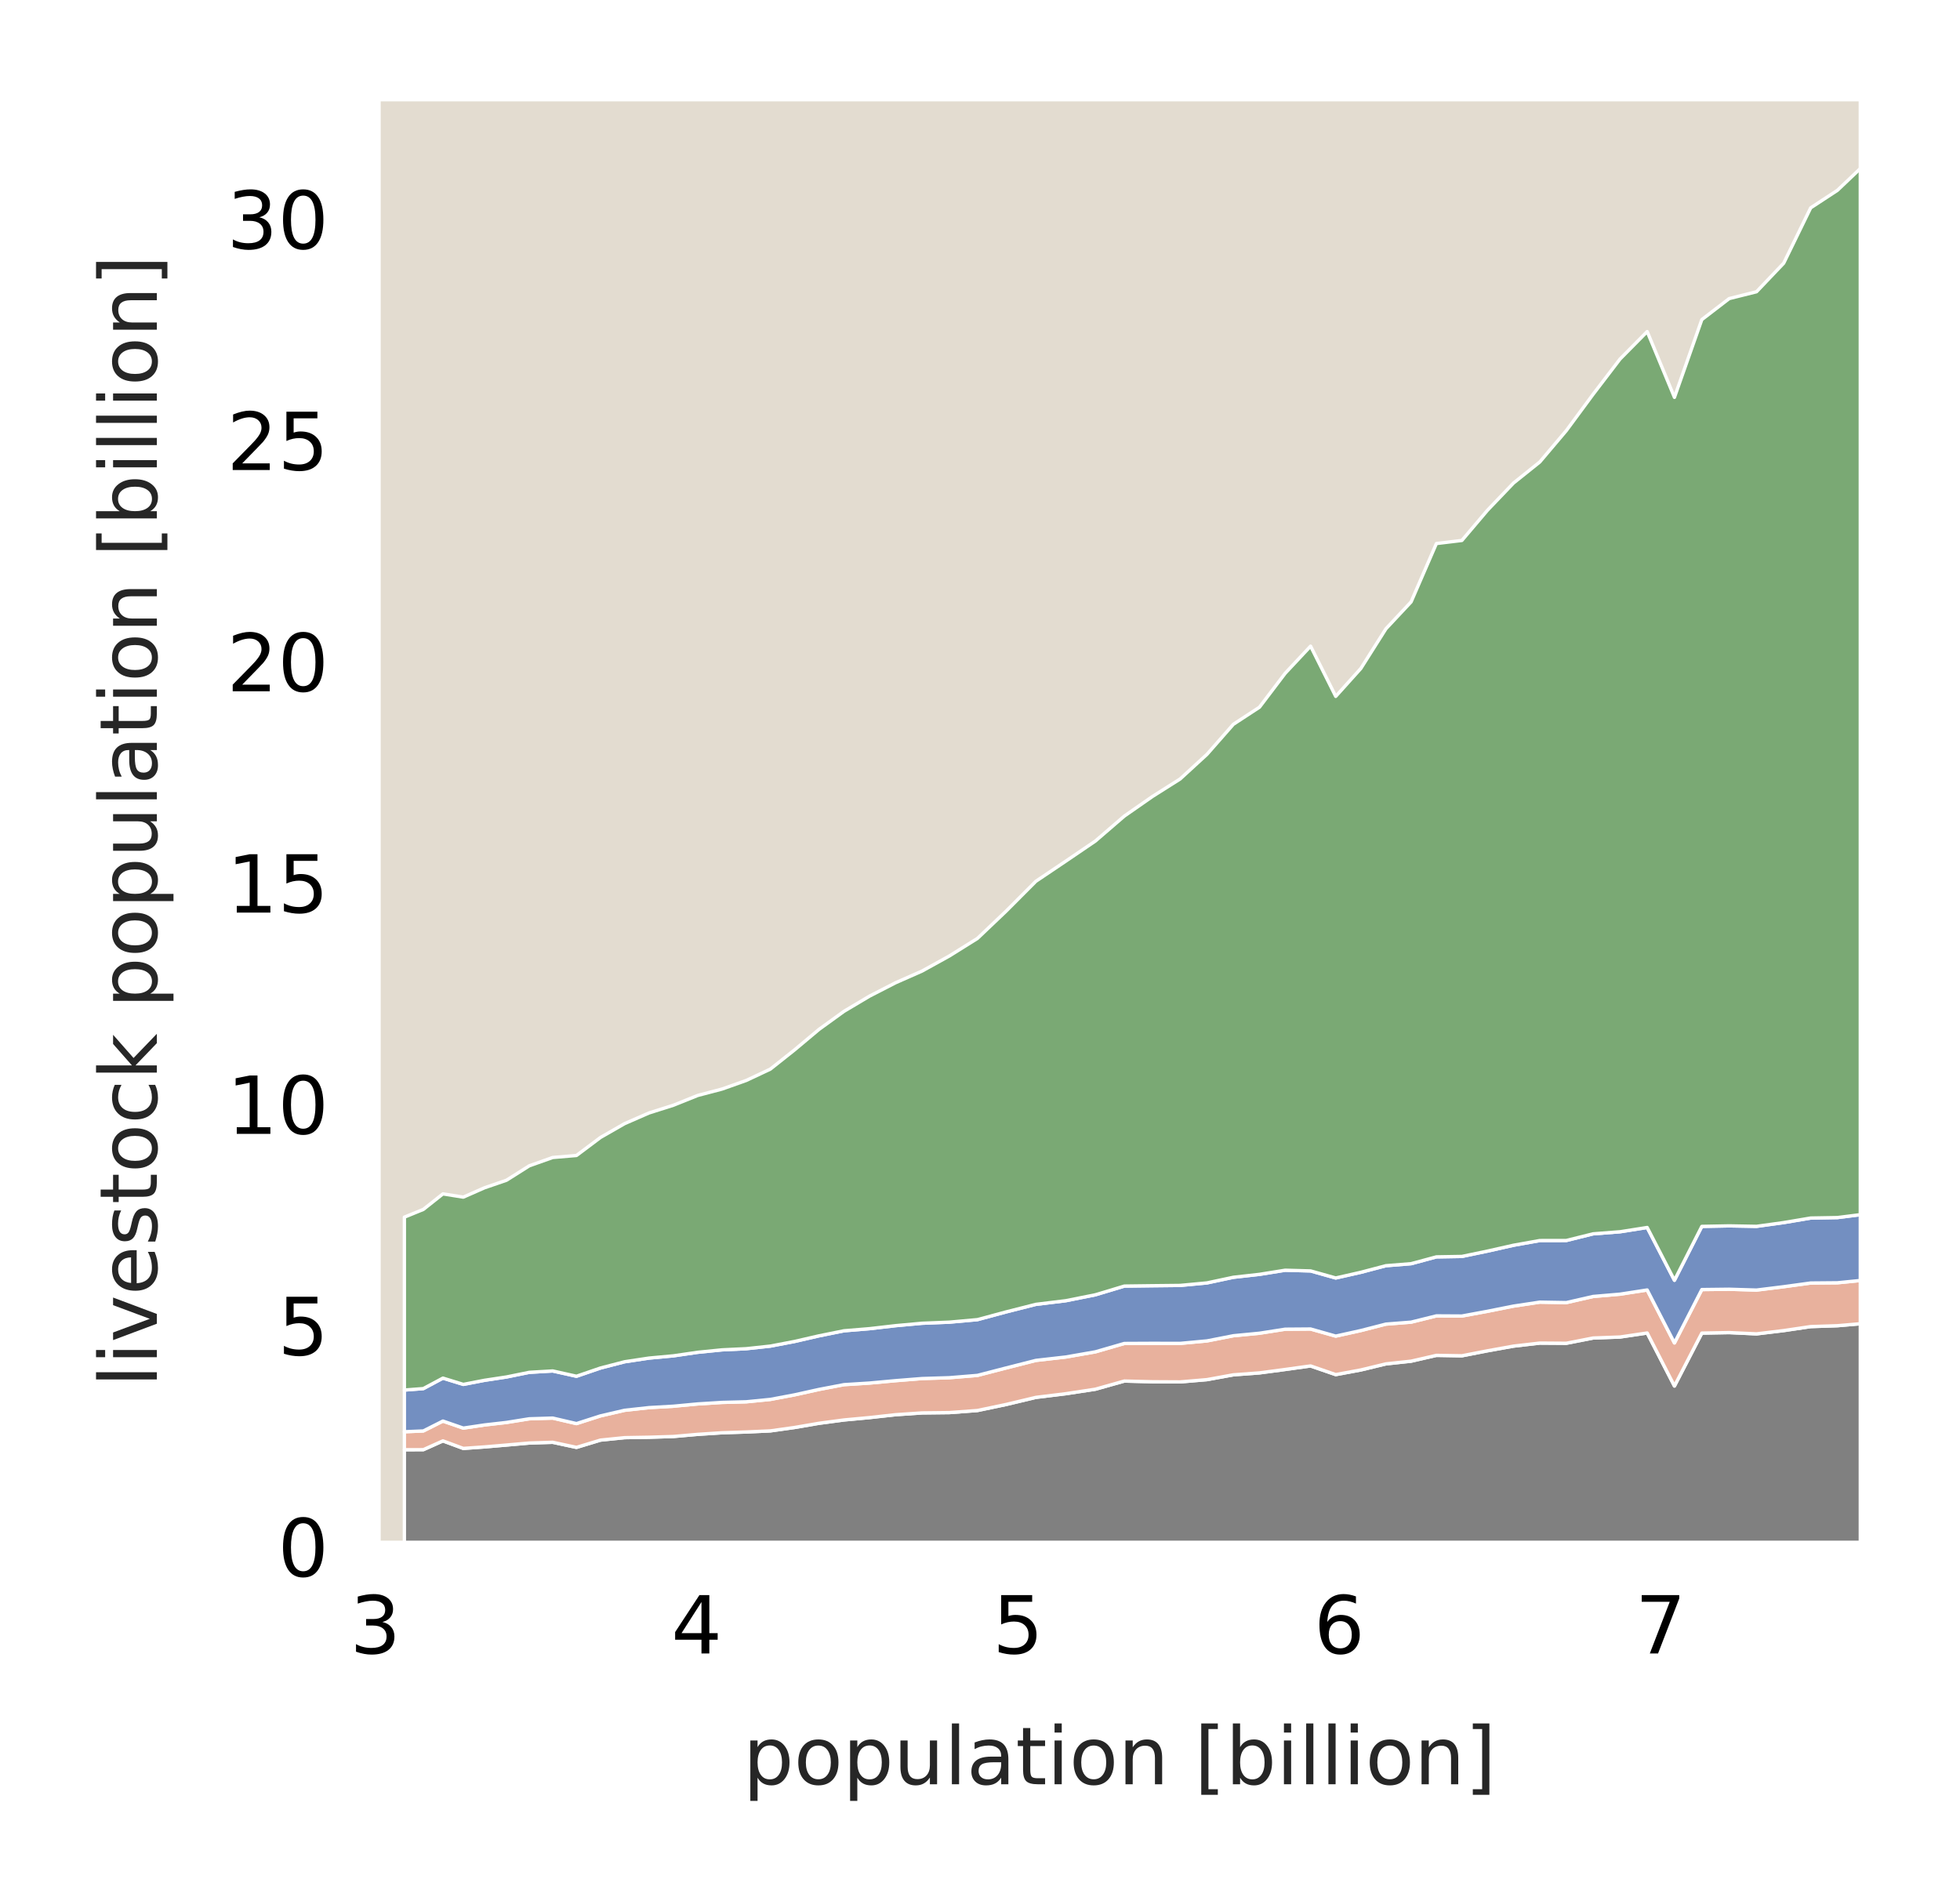 <?xml version="1.0" encoding="utf-8" standalone="no"?>
<!DOCTYPE svg PUBLIC "-//W3C//DTD SVG 1.1//EN"
  "http://www.w3.org/Graphics/SVG/1.1/DTD/svg11.dtd">
<!-- Created with matplotlib (https://matplotlib.org/) -->
<svg height="142.234pt" version="1.1" viewBox="0 0 146.942 142.234" width="146.942pt" xmlns="http://www.w3.org/2000/svg" xmlns:xlink="http://www.w3.org/1999/xlink">
 <defs>
  <style type="text/css">*{stroke-linecap:butt;stroke-linejoin:round;}</style>
 </defs>
 <g id="figure_1">
  <g id="patch_1">
   <path d="M 0 142.234 
L 146.942 142.234 
L 146.942 0 
L 0 0 
z
" style="fill:#ffffff;"/>
  </g>
  <g id="axes_1">
   <g id="patch_2">
    <path d="M 28.142 115.92 
L 139.742 115.92 
L 139.742 7.2 
L 28.142 7.2 
z
" style="fill:#e3dcd0;"/>
   </g>
   <g id="matplotlib.axis_1">
    <g id="xtick_1">
     <g id="text_1">
      <!-- 3 -->
      <g transform="translate(26.233 123.979)scale(0.06 -0.06)">
       <defs>
        <path d="M 40.578 39.312 
Q 47.656 37.797 51.625 33 
Q 55.609 28.219 55.609 21.188 
Q 55.609 10.406 48.188 4.484 
Q 40.766 -1.422 27.094 -1.422 
Q 22.516 -1.422 17.656 -0.516 
Q 12.797 0.391 7.625 2.203 
L 7.625 11.719 
Q 11.719 9.328 16.594 8.109 
Q 21.484 6.891 26.812 6.891 
Q 36.078 6.891 40.938 10.547 
Q 45.797 14.203 45.797 21.188 
Q 45.797 27.641 41.281 31.266 
Q 36.766 34.906 28.719 34.906 
L 20.219 34.906 
L 20.219 43.016 
L 29.109 43.016 
Q 36.375 43.016 40.234 45.922 
Q 44.094 48.828 44.094 54.297 
Q 44.094 59.906 40.109 62.906 
Q 36.141 65.922 28.719 65.922 
Q 24.656 65.922 20.016 65.031 
Q 15.375 64.156 9.812 62.312 
L 9.812 71.094 
Q 15.438 72.656 20.344 73.438 
Q 25.25 74.219 29.594 74.219 
Q 40.828 74.219 47.359 69.109 
Q 53.906 64.016 53.906 55.328 
Q 53.906 49.266 50.438 45.094 
Q 46.969 40.922 40.578 39.312 
z
" id="DejaVuSans-51"/>
       </defs>
       <use xlink:href="#DejaVuSans-51"/>
      </g>
     </g>
    </g>
    <g id="xtick_2">
     <g id="text_2">
      <!-- 4 -->
      <g transform="translate(50.322 123.979)scale(0.06 -0.06)">
       <defs>
        <path d="M 37.797 64.312 
L 12.891 25.391 
L 37.797 25.391 
z
M 35.203 72.906 
L 47.609 72.906 
L 47.609 25.391 
L 58.016 25.391 
L 58.016 17.188 
L 47.609 17.188 
L 47.609 0 
L 37.797 0 
L 37.797 17.188 
L 4.891 17.188 
L 4.891 26.703 
z
" id="DejaVuSans-52"/>
       </defs>
       <use xlink:href="#DejaVuSans-52"/>
      </g>
     </g>
    </g>
    <g id="xtick_3">
     <g id="text_3">
      <!-- 5 -->
      <g transform="translate(74.411 123.979)scale(0.06 -0.06)">
       <defs>
        <path d="M 10.797 72.906 
L 49.516 72.906 
L 49.516 64.594 
L 19.828 64.594 
L 19.828 46.734 
Q 21.969 47.469 24.109 47.828 
Q 26.266 48.188 28.422 48.188 
Q 40.625 48.188 47.75 41.5 
Q 54.891 34.812 54.891 23.391 
Q 54.891 11.625 47.562 5.094 
Q 40.234 -1.422 26.906 -1.422 
Q 22.312 -1.422 17.547 -0.641 
Q 12.797 0.141 7.719 1.703 
L 7.719 11.625 
Q 12.109 9.234 16.797 8.062 
Q 21.484 6.891 26.703 6.891 
Q 35.156 6.891 40.078 11.328 
Q 45.016 15.766 45.016 23.391 
Q 45.016 31 40.078 35.438 
Q 35.156 39.891 26.703 39.891 
Q 22.75 39.891 18.812 39.016 
Q 14.891 38.141 10.797 36.281 
z
" id="DejaVuSans-53"/>
       </defs>
       <use xlink:href="#DejaVuSans-53"/>
      </g>
     </g>
    </g>
    <g id="xtick_4">
     <g id="text_4">
      <!-- 6 -->
      <g transform="translate(98.5 123.979)scale(0.06 -0.06)">
       <defs>
        <path d="M 33.016 40.375 
Q 26.375 40.375 22.484 35.828 
Q 18.609 31.297 18.609 23.391 
Q 18.609 15.531 22.484 10.953 
Q 26.375 6.391 33.016 6.391 
Q 39.656 6.391 43.531 10.953 
Q 47.406 15.531 47.406 23.391 
Q 47.406 31.297 43.531 35.828 
Q 39.656 40.375 33.016 40.375 
z
M 52.594 71.297 
L 52.594 62.312 
Q 48.875 64.062 45.094 64.984 
Q 41.312 65.922 37.594 65.922 
Q 27.828 65.922 22.672 59.328 
Q 17.531 52.734 16.797 39.406 
Q 19.672 43.656 24.016 45.922 
Q 28.375 48.188 33.594 48.188 
Q 44.578 48.188 50.953 41.516 
Q 57.328 34.859 57.328 23.391 
Q 57.328 12.156 50.688 5.359 
Q 44.047 -1.422 33.016 -1.422 
Q 20.359 -1.422 13.672 8.266 
Q 6.984 17.969 6.984 36.375 
Q 6.984 53.656 15.188 63.938 
Q 23.391 74.219 37.203 74.219 
Q 40.922 74.219 44.703 73.484 
Q 48.484 72.75 52.594 71.297 
z
" id="DejaVuSans-54"/>
       </defs>
       <use xlink:href="#DejaVuSans-54"/>
      </g>
     </g>
    </g>
    <g id="xtick_5">
     <g id="text_5">
      <!-- 7 -->
      <g transform="translate(122.589 123.979)scale(0.06 -0.06)">
       <defs>
        <path d="M 8.203 72.906 
L 55.078 72.906 
L 55.078 68.703 
L 28.609 0 
L 18.312 0 
L 43.219 64.594 
L 8.203 64.594 
z
" id="DejaVuSans-55"/>
       </defs>
       <use xlink:href="#DejaVuSans-55"/>
      </g>
     </g>
    </g>
    <g id="text_6">
     <!-- population [billion] -->
     <g style="fill:#262626;" transform="translate(55.708 133.786)scale(0.06 -0.06)">
      <defs>
       <path d="M 18.109 8.203 
L 18.109 -20.797 
L 9.078 -20.797 
L 9.078 54.688 
L 18.109 54.688 
L 18.109 46.391 
Q 20.953 51.266 25.266 53.625 
Q 29.594 56 35.594 56 
Q 45.562 56 51.781 48.094 
Q 58.016 40.188 58.016 27.297 
Q 58.016 14.406 51.781 6.484 
Q 45.562 -1.422 35.594 -1.422 
Q 29.594 -1.422 25.266 0.953 
Q 20.953 3.328 18.109 8.203 
z
M 48.688 27.297 
Q 48.688 37.203 44.609 42.844 
Q 40.531 48.484 33.406 48.484 
Q 26.266 48.484 22.188 42.844 
Q 18.109 37.203 18.109 27.297 
Q 18.109 17.391 22.188 11.75 
Q 26.266 6.109 33.406 6.109 
Q 40.531 6.109 44.609 11.75 
Q 48.688 17.391 48.688 27.297 
z
" id="DejaVuSans-112"/>
       <path d="M 30.609 48.391 
Q 23.391 48.391 19.188 42.75 
Q 14.984 37.109 14.984 27.297 
Q 14.984 17.484 19.156 11.844 
Q 23.344 6.203 30.609 6.203 
Q 37.797 6.203 41.984 11.859 
Q 46.188 17.531 46.188 27.297 
Q 46.188 37.016 41.984 42.703 
Q 37.797 48.391 30.609 48.391 
z
M 30.609 56 
Q 42.328 56 49.016 48.375 
Q 55.719 40.766 55.719 27.297 
Q 55.719 13.875 49.016 6.219 
Q 42.328 -1.422 30.609 -1.422 
Q 18.844 -1.422 12.172 6.219 
Q 5.516 13.875 5.516 27.297 
Q 5.516 40.766 12.172 48.375 
Q 18.844 56 30.609 56 
z
" id="DejaVuSans-111"/>
       <path d="M 8.5 21.578 
L 8.5 54.688 
L 17.484 54.688 
L 17.484 21.922 
Q 17.484 14.156 20.5 10.266 
Q 23.531 6.391 29.594 6.391 
Q 36.859 6.391 41.078 11.031 
Q 45.312 15.672 45.312 23.688 
L 45.312 54.688 
L 54.297 54.688 
L 54.297 0 
L 45.312 0 
L 45.312 8.406 
Q 42.047 3.422 37.719 1 
Q 33.406 -1.422 27.688 -1.422 
Q 18.266 -1.422 13.375 4.438 
Q 8.5 10.297 8.5 21.578 
z
M 31.109 56 
z
" id="DejaVuSans-117"/>
       <path d="M 9.422 75.984 
L 18.406 75.984 
L 18.406 0 
L 9.422 0 
z
" id="DejaVuSans-108"/>
       <path d="M 34.281 27.484 
Q 23.391 27.484 19.188 25 
Q 14.984 22.516 14.984 16.5 
Q 14.984 11.719 18.141 8.906 
Q 21.297 6.109 26.703 6.109 
Q 34.188 6.109 38.703 11.406 
Q 43.219 16.703 43.219 25.484 
L 43.219 27.484 
z
M 52.203 31.203 
L 52.203 0 
L 43.219 0 
L 43.219 8.297 
Q 40.141 3.328 35.547 0.953 
Q 30.953 -1.422 24.312 -1.422 
Q 15.922 -1.422 10.953 3.297 
Q 6 8.016 6 15.922 
Q 6 25.141 12.172 29.828 
Q 18.359 34.516 30.609 34.516 
L 43.219 34.516 
L 43.219 35.406 
Q 43.219 41.609 39.141 45 
Q 35.062 48.391 27.688 48.391 
Q 23 48.391 18.547 47.266 
Q 14.109 46.141 10.016 43.891 
L 10.016 52.203 
Q 14.938 54.109 19.578 55.047 
Q 24.219 56 28.609 56 
Q 40.484 56 46.344 49.844 
Q 52.203 43.703 52.203 31.203 
z
" id="DejaVuSans-97"/>
       <path d="M 18.312 70.219 
L 18.312 54.688 
L 36.812 54.688 
L 36.812 47.703 
L 18.312 47.703 
L 18.312 18.016 
Q 18.312 11.328 20.141 9.422 
Q 21.969 7.516 27.594 7.516 
L 36.812 7.516 
L 36.812 0 
L 27.594 0 
Q 17.188 0 13.234 3.875 
Q 9.281 7.766 9.281 18.016 
L 9.281 47.703 
L 2.688 47.703 
L 2.688 54.688 
L 9.281 54.688 
L 9.281 70.219 
z
" id="DejaVuSans-116"/>
       <path d="M 9.422 54.688 
L 18.406 54.688 
L 18.406 0 
L 9.422 0 
z
M 9.422 75.984 
L 18.406 75.984 
L 18.406 64.594 
L 9.422 64.594 
z
" id="DejaVuSans-105"/>
       <path d="M 54.891 33.016 
L 54.891 0 
L 45.906 0 
L 45.906 32.719 
Q 45.906 40.484 42.875 44.328 
Q 39.844 48.188 33.797 48.188 
Q 26.516 48.188 22.312 43.547 
Q 18.109 38.922 18.109 30.906 
L 18.109 0 
L 9.078 0 
L 9.078 54.688 
L 18.109 54.688 
L 18.109 46.188 
Q 21.344 51.125 25.703 53.562 
Q 30.078 56 35.797 56 
Q 45.219 56 50.047 50.172 
Q 54.891 44.344 54.891 33.016 
z
" id="DejaVuSans-110"/>
       <path id="DejaVuSans-32"/>
       <path d="M 8.594 75.984 
L 29.297 75.984 
L 29.297 69 
L 17.578 69 
L 17.578 -6.203 
L 29.297 -6.203 
L 29.297 -13.188 
L 8.594 -13.188 
z
" id="DejaVuSans-91"/>
       <path d="M 48.688 27.297 
Q 48.688 37.203 44.609 42.844 
Q 40.531 48.484 33.406 48.484 
Q 26.266 48.484 22.188 42.844 
Q 18.109 37.203 18.109 27.297 
Q 18.109 17.391 22.188 11.75 
Q 26.266 6.109 33.406 6.109 
Q 40.531 6.109 44.609 11.75 
Q 48.688 17.391 48.688 27.297 
z
M 18.109 46.391 
Q 20.953 51.266 25.266 53.625 
Q 29.594 56 35.594 56 
Q 45.562 56 51.781 48.094 
Q 58.016 40.188 58.016 27.297 
Q 58.016 14.406 51.781 6.484 
Q 45.562 -1.422 35.594 -1.422 
Q 29.594 -1.422 25.266 0.953 
Q 20.953 3.328 18.109 8.203 
L 18.109 0 
L 9.078 0 
L 9.078 75.984 
L 18.109 75.984 
z
" id="DejaVuSans-98"/>
       <path d="M 30.422 75.984 
L 30.422 -13.188 
L 9.719 -13.188 
L 9.719 -6.203 
L 21.391 -6.203 
L 21.391 69 
L 9.719 69 
L 9.719 75.984 
z
" id="DejaVuSans-93"/>
      </defs>
      <use xlink:href="#DejaVuSans-112"/>
      <use x="63.477" xlink:href="#DejaVuSans-111"/>
      <use x="124.658" xlink:href="#DejaVuSans-112"/>
      <use x="188.135" xlink:href="#DejaVuSans-117"/>
      <use x="251.514" xlink:href="#DejaVuSans-108"/>
      <use x="279.297" xlink:href="#DejaVuSans-97"/>
      <use x="340.576" xlink:href="#DejaVuSans-116"/>
      <use x="379.785" xlink:href="#DejaVuSans-105"/>
      <use x="407.568" xlink:href="#DejaVuSans-111"/>
      <use x="468.75" xlink:href="#DejaVuSans-110"/>
      <use x="532.129" xlink:href="#DejaVuSans-32"/>
      <use x="563.916" xlink:href="#DejaVuSans-91"/>
      <use x="602.93" xlink:href="#DejaVuSans-98"/>
      <use x="666.406" xlink:href="#DejaVuSans-105"/>
      <use x="694.189" xlink:href="#DejaVuSans-108"/>
      <use x="721.973" xlink:href="#DejaVuSans-108"/>
      <use x="749.756" xlink:href="#DejaVuSans-105"/>
      <use x="777.539" xlink:href="#DejaVuSans-111"/>
      <use x="838.721" xlink:href="#DejaVuSans-110"/>
      <use x="902.1" xlink:href="#DejaVuSans-93"/>
     </g>
    </g>
   </g>
   <g id="matplotlib.axis_2">
    <g id="ytick_1">
     <g id="text_7">
      <!-- 0 -->
      <g transform="translate(20.824 118.2)scale(0.06 -0.06)">
       <defs>
        <path d="M 31.781 66.406 
Q 24.172 66.406 20.328 58.906 
Q 16.5 51.422 16.5 36.375 
Q 16.5 21.391 20.328 13.891 
Q 24.172 6.391 31.781 6.391 
Q 39.453 6.391 43.281 13.891 
Q 47.125 21.391 47.125 36.375 
Q 47.125 51.422 43.281 58.906 
Q 39.453 66.406 31.781 66.406 
z
M 31.781 74.219 
Q 44.047 74.219 50.516 64.516 
Q 56.984 54.828 56.984 36.375 
Q 56.984 17.969 50.516 8.266 
Q 44.047 -1.422 31.781 -1.422 
Q 19.531 -1.422 13.062 8.266 
Q 6.594 17.969 6.594 36.375 
Q 6.594 54.828 13.062 64.516 
Q 19.531 74.219 31.781 74.219 
z
" id="DejaVuSans-48"/>
       </defs>
       <use xlink:href="#DejaVuSans-48"/>
      </g>
     </g>
    </g>
    <g id="ytick_2">
     <g id="text_8">
      <!-- 5 -->
      <g transform="translate(20.824 101.608)scale(0.06 -0.06)">
       <use xlink:href="#DejaVuSans-53"/>
      </g>
     </g>
    </g>
    <g id="ytick_3">
     <g id="text_9">
      <!-- 10 -->
      <g transform="translate(17.007 85.017)scale(0.06 -0.06)">
       <defs>
        <path d="M 12.406 8.297 
L 28.516 8.297 
L 28.516 63.922 
L 10.984 60.406 
L 10.984 69.391 
L 28.422 72.906 
L 38.281 72.906 
L 38.281 8.297 
L 54.391 8.297 
L 54.391 0 
L 12.406 0 
z
" id="DejaVuSans-49"/>
       </defs>
       <use xlink:href="#DejaVuSans-49"/>
       <use x="63.623" xlink:href="#DejaVuSans-48"/>
      </g>
     </g>
    </g>
    <g id="ytick_4">
     <g id="text_10">
      <!-- 15 -->
      <g transform="translate(17.007 68.426)scale(0.06 -0.06)">
       <use xlink:href="#DejaVuSans-49"/>
       <use x="63.623" xlink:href="#DejaVuSans-53"/>
      </g>
     </g>
    </g>
    <g id="ytick_5">
     <g id="text_11">
      <!-- 20 -->
      <g transform="translate(17.007 51.834)scale(0.06 -0.06)">
       <defs>
        <path d="M 19.188 8.297 
L 53.609 8.297 
L 53.609 0 
L 7.328 0 
L 7.328 8.297 
Q 12.938 14.109 22.625 23.891 
Q 32.328 33.688 34.812 36.531 
Q 39.547 41.844 41.422 45.531 
Q 43.312 49.219 43.312 52.781 
Q 43.312 58.594 39.234 62.25 
Q 35.156 65.922 28.609 65.922 
Q 23.969 65.922 18.812 64.312 
Q 13.672 62.703 7.812 59.422 
L 7.812 69.391 
Q 13.766 71.781 18.938 73 
Q 24.125 74.219 28.422 74.219 
Q 39.75 74.219 46.484 68.547 
Q 53.219 62.891 53.219 53.422 
Q 53.219 48.922 51.531 44.891 
Q 49.859 40.875 45.406 35.406 
Q 44.188 33.984 37.641 27.219 
Q 31.109 20.453 19.188 8.297 
z
" id="DejaVuSans-50"/>
       </defs>
       <use xlink:href="#DejaVuSans-50"/>
       <use x="63.623" xlink:href="#DejaVuSans-48"/>
      </g>
     </g>
    </g>
    <g id="ytick_6">
     <g id="text_12">
      <!-- 25 -->
      <g transform="translate(17.007 35.243)scale(0.06 -0.06)">
       <use xlink:href="#DejaVuSans-50"/>
       <use x="63.623" xlink:href="#DejaVuSans-53"/>
      </g>
     </g>
    </g>
    <g id="ytick_7">
     <g id="text_13">
      <!-- 30 -->
      <g transform="translate(17.007 18.652)scale(0.06 -0.06)">
       <use xlink:href="#DejaVuSans-51"/>
       <use x="63.623" xlink:href="#DejaVuSans-48"/>
      </g>
     </g>
    </g>
    <g id="text_14">
     <!-- livestock population [billion] -->
     <g style="fill:#262626;" transform="translate(11.759 103.997)rotate(-90)scale(0.06 -0.06)">
      <defs>
       <path d="M 2.984 54.688 
L 12.5 54.688 
L 29.594 8.797 
L 46.688 54.688 
L 56.203 54.688 
L 35.688 0 
L 23.484 0 
z
" id="DejaVuSans-118"/>
       <path d="M 56.203 29.594 
L 56.203 25.203 
L 14.891 25.203 
Q 15.484 15.922 20.484 11.062 
Q 25.484 6.203 34.422 6.203 
Q 39.594 6.203 44.453 7.469 
Q 49.312 8.734 54.109 11.281 
L 54.109 2.781 
Q 49.266 0.734 44.188 -0.344 
Q 39.109 -1.422 33.891 -1.422 
Q 20.797 -1.422 13.156 6.188 
Q 5.516 13.812 5.516 26.812 
Q 5.516 40.234 12.766 48.109 
Q 20.016 56 32.328 56 
Q 43.359 56 49.781 48.891 
Q 56.203 41.797 56.203 29.594 
z
M 47.219 32.234 
Q 47.125 39.594 43.094 43.984 
Q 39.062 48.391 32.422 48.391 
Q 24.906 48.391 20.391 44.141 
Q 15.875 39.891 15.188 32.172 
z
" id="DejaVuSans-101"/>
       <path d="M 44.281 53.078 
L 44.281 44.578 
Q 40.484 46.531 36.375 47.5 
Q 32.281 48.484 27.875 48.484 
Q 21.188 48.484 17.844 46.438 
Q 14.5 44.391 14.5 40.281 
Q 14.5 37.156 16.891 35.375 
Q 19.281 33.594 26.516 31.984 
L 29.594 31.297 
Q 39.156 29.25 43.188 25.516 
Q 47.219 21.781 47.219 15.094 
Q 47.219 7.469 41.188 3.016 
Q 35.156 -1.422 24.609 -1.422 
Q 20.219 -1.422 15.453 -0.562 
Q 10.688 0.297 5.422 2 
L 5.422 11.281 
Q 10.406 8.688 15.234 7.391 
Q 20.062 6.109 24.812 6.109 
Q 31.156 6.109 34.562 8.281 
Q 37.984 10.453 37.984 14.406 
Q 37.984 18.062 35.516 20.016 
Q 33.062 21.969 24.703 23.781 
L 21.578 24.516 
Q 13.234 26.266 9.516 29.906 
Q 5.812 33.547 5.812 39.891 
Q 5.812 47.609 11.281 51.797 
Q 16.75 56 26.812 56 
Q 31.781 56 36.172 55.266 
Q 40.578 54.547 44.281 53.078 
z
" id="DejaVuSans-115"/>
       <path d="M 48.781 52.594 
L 48.781 44.188 
Q 44.969 46.297 41.141 47.344 
Q 37.312 48.391 33.406 48.391 
Q 24.656 48.391 19.812 42.844 
Q 14.984 37.312 14.984 27.297 
Q 14.984 17.281 19.812 11.734 
Q 24.656 6.203 33.406 6.203 
Q 37.312 6.203 41.141 7.25 
Q 44.969 8.297 48.781 10.406 
L 48.781 2.094 
Q 45.016 0.344 40.984 -0.531 
Q 36.969 -1.422 32.422 -1.422 
Q 20.062 -1.422 12.781 6.344 
Q 5.516 14.109 5.516 27.297 
Q 5.516 40.672 12.859 48.328 
Q 20.219 56 33.016 56 
Q 37.156 56 41.109 55.141 
Q 45.062 54.297 48.781 52.594 
z
" id="DejaVuSans-99"/>
       <path d="M 9.078 75.984 
L 18.109 75.984 
L 18.109 31.109 
L 44.922 54.688 
L 56.391 54.688 
L 27.391 29.109 
L 57.625 0 
L 45.906 0 
L 18.109 26.703 
L 18.109 0 
L 9.078 0 
z
" id="DejaVuSans-107"/>
      </defs>
      <use xlink:href="#DejaVuSans-108"/>
      <use x="27.783" xlink:href="#DejaVuSans-105"/>
      <use x="55.566" xlink:href="#DejaVuSans-118"/>
      <use x="114.746" xlink:href="#DejaVuSans-101"/>
      <use x="176.27" xlink:href="#DejaVuSans-115"/>
      <use x="228.369" xlink:href="#DejaVuSans-116"/>
      <use x="267.578" xlink:href="#DejaVuSans-111"/>
      <use x="328.76" xlink:href="#DejaVuSans-99"/>
      <use x="383.74" xlink:href="#DejaVuSans-107"/>
      <use x="441.65" xlink:href="#DejaVuSans-32"/>
      <use x="473.438" xlink:href="#DejaVuSans-112"/>
      <use x="536.914" xlink:href="#DejaVuSans-111"/>
      <use x="598.096" xlink:href="#DejaVuSans-112"/>
      <use x="661.572" xlink:href="#DejaVuSans-117"/>
      <use x="724.951" xlink:href="#DejaVuSans-108"/>
      <use x="752.734" xlink:href="#DejaVuSans-97"/>
      <use x="814.014" xlink:href="#DejaVuSans-116"/>
      <use x="853.223" xlink:href="#DejaVuSans-105"/>
      <use x="881.006" xlink:href="#DejaVuSans-111"/>
      <use x="942.188" xlink:href="#DejaVuSans-110"/>
      <use x="1005.566" xlink:href="#DejaVuSans-32"/>
      <use x="1037.354" xlink:href="#DejaVuSans-91"/>
      <use x="1076.367" xlink:href="#DejaVuSans-98"/>
      <use x="1139.844" xlink:href="#DejaVuSans-105"/>
      <use x="1167.627" xlink:href="#DejaVuSans-108"/>
      <use x="1195.41" xlink:href="#DejaVuSans-108"/>
      <use x="1223.193" xlink:href="#DejaVuSans-105"/>
      <use x="1250.977" xlink:href="#DejaVuSans-111"/>
      <use x="1312.158" xlink:href="#DejaVuSans-110"/>
      <use x="1375.537" xlink:href="#DejaVuSans-93"/>
     </g>
    </g>
   </g>
   <g id="PolyCollection_1">
    <defs>
     <path d="M 30.317 -33.532 
L 30.317 -26.314 
L 31.737 -26.314 
L 33.207 -26.314 
L 34.734 -26.314 
L 36.322 -26.314 
L 37.973 -26.314 
L 39.682 -26.314 
L 41.436 -26.314 
L 43.219 -26.314 
L 45.018 -26.314 
L 46.83 -26.314 
L 48.655 -26.314 
L 50.485 -26.314 
L 52.314 -26.314 
L 54.136 -26.314 
L 55.948 -26.314 
L 57.752 -26.314 
L 59.563 -26.314 
L 61.399 -26.314 
L 63.274 -26.314 
L 65.187 -26.314 
L 67.137 -26.314 
L 69.13 -26.314 
L 71.176 -26.314 
L 73.279 -26.314 
L 75.444 -26.314 
L 77.66 -26.314 
L 79.898 -26.314 
L 82.119 -26.314 
L 84.292 -26.314 
L 86.407 -26.314 
L 88.47 -26.314 
L 90.487 -26.314 
L 92.467 -26.314 
L 94.422 -26.314 
L 96.351 -26.314 
L 98.255 -26.314 
L 100.14 -26.314 
L 102.02 -26.314 
L 103.902 -26.314 
L 105.791 -26.314 
L 107.687 -26.314 
L 109.597 -26.314 
L 111.523 -26.314 
L 113.469 -26.314 
L 115.437 -26.314 
L 117.426 -26.314 
L 119.434 -26.314 
L 121.456 -26.314 
L 123.49 -26.314 
L 125.534 -26.314 
L 127.586 -26.314 
L 129.639 -26.314 
L 131.687 -26.314 
L 133.724 -26.314 
L 135.747 -26.314 
L 137.753 -26.314 
L 139.742 -26.314 
L 139.742 -43.001 
L 139.742 -43.001 
L 137.753 -42.83 
L 135.747 -42.764 
L 133.724 -42.465 
L 131.687 -42.219 
L 129.639 -42.315 
L 127.586 -42.277 
L 125.534 -38.308 
L 123.49 -42.285 
L 121.456 -41.983 
L 119.434 -41.908 
L 117.426 -41.514 
L 115.437 -41.528 
L 113.469 -41.3 
L 111.523 -40.95 
L 109.597 -40.575 
L 107.687 -40.607 
L 105.791 -40.171 
L 103.902 -39.968 
L 102.02 -39.513 
L 100.14 -39.164 
L 98.255 -39.814 
L 96.351 -39.549 
L 94.422 -39.293 
L 92.467 -39.148 
L 90.487 -38.787 
L 88.47 -38.616 
L 86.407 -38.627 
L 84.292 -38.681 
L 82.119 -38.069 
L 79.898 -37.731 
L 77.66 -37.456 
L 75.444 -36.927 
L 73.279 -36.472 
L 71.176 -36.316 
L 69.13 -36.292 
L 67.137 -36.157 
L 65.187 -35.941 
L 63.274 -35.764 
L 61.399 -35.514 
L 59.563 -35.198 
L 57.752 -34.944 
L 55.948 -34.862 
L 54.136 -34.803 
L 52.314 -34.685 
L 50.485 -34.524 
L 48.655 -34.468 
L 46.83 -34.437 
L 45.018 -34.253 
L 43.219 -33.707 
L 41.436 -34.09 
L 39.682 -34.034 
L 37.973 -33.883 
L 36.322 -33.742 
L 34.734 -33.63 
L 33.207 -34.195 
L 31.737 -33.535 
L 30.317 -33.532 
z
" id="m0864f71cbf" style="stroke:#ffffff;stroke-width:0.25;"/>
    </defs>
    <g clip-path="url(#p7cccb0bb8a)">
     <use style="fill:#808080;stroke:#ffffff;stroke-width:0.25;" x="0" xlink:href="#m0864f71cbf" y="142.234"/>
    </g>
   </g>
   <g id="PolyCollection_2">
    <defs>
     <path d="M 30.317 -34.88 
L 30.317 -33.532 
L 31.737 -33.535 
L 33.207 -34.195 
L 34.734 -33.63 
L 36.322 -33.742 
L 37.973 -33.883 
L 39.682 -34.034 
L 41.436 -34.09 
L 43.219 -33.707 
L 45.018 -34.253 
L 46.83 -34.437 
L 48.655 -34.468 
L 50.485 -34.524 
L 52.314 -34.685 
L 54.136 -34.803 
L 55.948 -34.862 
L 57.752 -34.944 
L 59.563 -35.198 
L 61.399 -35.514 
L 63.274 -35.764 
L 65.187 -35.941 
L 67.137 -36.157 
L 69.13 -36.292 
L 71.176 -36.316 
L 73.279 -36.472 
L 75.444 -36.927 
L 77.66 -37.456 
L 79.898 -37.731 
L 82.119 -38.069 
L 84.292 -38.681 
L 86.407 -38.627 
L 88.47 -38.616 
L 90.487 -38.787 
L 92.467 -39.148 
L 94.422 -39.293 
L 96.351 -39.549 
L 98.255 -39.814 
L 100.14 -39.164 
L 102.02 -39.513 
L 103.902 -39.968 
L 105.791 -40.171 
L 107.687 -40.607 
L 109.597 -40.575 
L 111.523 -40.95 
L 113.469 -41.3 
L 115.437 -41.528 
L 117.426 -41.514 
L 119.434 -41.908 
L 121.456 -41.983 
L 123.49 -42.285 
L 125.534 -38.308 
L 127.586 -42.277 
L 129.639 -42.315 
L 131.687 -42.219 
L 133.724 -42.465 
L 135.747 -42.764 
L 137.753 -42.83 
L 139.742 -43.001 
L 139.742 -46.247 
L 139.742 -46.247 
L 137.753 -46.05 
L 135.747 -46.032 
L 133.724 -45.755 
L 131.687 -45.503 
L 129.639 -45.565 
L 127.586 -45.541 
L 125.534 -41.54 
L 123.49 -45.51 
L 121.456 -45.196 
L 119.434 -45.023 
L 117.426 -44.564 
L 115.437 -44.598 
L 113.469 -44.301 
L 111.523 -43.913 
L 109.597 -43.557 
L 107.687 -43.568 
L 105.791 -43.098 
L 103.902 -42.95 
L 102.02 -42.467 
L 100.14 -42.051 
L 98.255 -42.584 
L 96.351 -42.569 
L 94.422 -42.267 
L 92.467 -42.079 
L 90.487 -41.691 
L 88.47 -41.505 
L 86.407 -41.51 
L 84.292 -41.5 
L 82.119 -40.871 
L 79.898 -40.483 
L 77.66 -40.229 
L 75.444 -39.666 
L 73.279 -39.105 
L 71.176 -38.932 
L 69.13 -38.869 
L 67.137 -38.71 
L 65.187 -38.531 
L 63.274 -38.411 
L 61.399 -38.052 
L 59.563 -37.645 
L 57.752 -37.304 
L 55.948 -37.126 
L 54.136 -37.079 
L 52.314 -36.966 
L 50.485 -36.794 
L 48.655 -36.689 
L 46.83 -36.489 
L 45.018 -36.069 
L 43.219 -35.491 
L 41.436 -35.905 
L 39.682 -35.851 
L 37.973 -35.577 
L 36.322 -35.389 
L 34.734 -35.153 
L 33.207 -35.681 
L 31.737 -34.939 
L 30.317 -34.88 
z
" id="m65cceb4896" style="stroke:#ffffff;stroke-width:0.25;"/>
    </defs>
    <g clip-path="url(#p7cccb0bb8a)">
     <use style="fill:#e8b19d;stroke:#ffffff;stroke-width:0.25;" x="0" xlink:href="#m65cceb4896" y="142.234"/>
    </g>
   </g>
   <g id="PolyCollection_3">
    <defs>
     <path d="M 30.317 -38.006 
L 30.317 -34.88 
L 31.737 -34.939 
L 33.207 -35.681 
L 34.734 -35.153 
L 36.322 -35.389 
L 37.973 -35.577 
L 39.682 -35.851 
L 41.436 -35.905 
L 43.219 -35.491 
L 45.018 -36.069 
L 46.83 -36.489 
L 48.655 -36.689 
L 50.485 -36.794 
L 52.314 -36.966 
L 54.136 -37.079 
L 55.948 -37.126 
L 57.752 -37.304 
L 59.563 -37.645 
L 61.399 -38.052 
L 63.274 -38.411 
L 65.187 -38.531 
L 67.137 -38.71 
L 69.13 -38.869 
L 71.176 -38.932 
L 73.279 -39.105 
L 75.444 -39.666 
L 77.66 -40.229 
L 79.898 -40.483 
L 82.119 -40.871 
L 84.292 -41.5 
L 86.407 -41.51 
L 88.47 -41.505 
L 90.487 -41.691 
L 92.467 -42.079 
L 94.422 -42.267 
L 96.351 -42.569 
L 98.255 -42.584 
L 100.14 -42.051 
L 102.02 -42.467 
L 103.902 -42.95 
L 105.791 -43.098 
L 107.687 -43.568 
L 109.597 -43.557 
L 111.523 -43.913 
L 113.469 -44.301 
L 115.437 -44.598 
L 117.426 -44.564 
L 119.434 -45.023 
L 121.456 -45.196 
L 123.49 -45.51 
L 125.534 -41.54 
L 127.586 -45.541 
L 129.639 -45.565 
L 131.687 -45.503 
L 133.724 -45.755 
L 135.747 -46.032 
L 137.753 -46.05 
L 139.742 -46.247 
L 139.742 -51.19 
L 139.742 -51.19 
L 137.753 -50.939 
L 135.747 -50.904 
L 133.724 -50.563 
L 131.687 -50.281 
L 129.639 -50.317 
L 127.586 -50.278 
L 125.534 -46.238 
L 123.49 -50.195 
L 121.456 -49.875 
L 119.434 -49.72 
L 117.426 -49.22 
L 115.437 -49.216 
L 113.469 -48.864 
L 111.523 -48.426 
L 109.597 -48.024 
L 107.687 -47.992 
L 105.791 -47.481 
L 103.902 -47.33 
L 102.02 -46.835 
L 100.14 -46.409 
L 98.255 -46.939 
L 96.351 -46.991 
L 94.422 -46.681 
L 92.467 -46.462 
L 90.487 -46.04 
L 88.47 -45.851 
L 86.407 -45.829 
L 84.292 -45.802 
L 82.119 -45.148 
L 79.898 -44.704 
L 77.66 -44.432 
L 75.444 -43.869 
L 73.279 -43.286 
L 71.176 -43.097 
L 69.13 -43.015 
L 67.137 -42.833 
L 65.187 -42.608 
L 63.274 -42.45 
L 61.399 -42.071 
L 59.563 -41.648 
L 57.752 -41.302 
L 55.948 -41.107 
L 54.136 -41.021 
L 52.314 -40.838 
L 50.485 -40.572 
L 48.655 -40.403 
L 46.83 -40.128 
L 45.018 -39.658 
L 43.219 -39.041 
L 41.436 -39.438 
L 39.682 -39.335 
L 37.973 -38.987 
L 36.322 -38.737 
L 34.734 -38.43 
L 33.207 -38.901 
L 31.737 -38.115 
L 30.317 -38.006 
z
" id="m97ea5af661" style="stroke:#ffffff;stroke-width:0.25;"/>
    </defs>
    <g clip-path="url(#p7cccb0bb8a)">
     <use style="fill:#738fc1;stroke:#ffffff;stroke-width:0.25;" x="0" xlink:href="#m97ea5af661" y="142.234"/>
    </g>
   </g>
   <g id="PolyCollection_4">
    <defs>
     <path d="M 30.317 -50.97 
L 30.317 -38.006 
L 31.737 -38.115 
L 33.207 -38.901 
L 34.734 -38.43 
L 36.322 -38.737 
L 37.973 -38.987 
L 39.682 -39.335 
L 41.436 -39.438 
L 43.219 -39.041 
L 45.018 -39.658 
L 46.83 -40.128 
L 48.655 -40.403 
L 50.485 -40.572 
L 52.314 -40.838 
L 54.136 -41.021 
L 55.948 -41.107 
L 57.752 -41.302 
L 59.563 -41.648 
L 61.399 -42.071 
L 63.274 -42.45 
L 65.187 -42.608 
L 67.137 -42.833 
L 69.13 -43.015 
L 71.176 -43.097 
L 73.279 -43.286 
L 75.444 -43.869 
L 77.66 -44.432 
L 79.898 -44.704 
L 82.119 -45.148 
L 84.292 -45.802 
L 86.407 -45.829 
L 88.47 -45.851 
L 90.487 -46.04 
L 92.467 -46.462 
L 94.422 -46.681 
L 96.351 -46.991 
L 98.255 -46.939 
L 100.14 -46.409 
L 102.02 -46.835 
L 103.902 -47.33 
L 105.791 -47.481 
L 107.687 -47.992 
L 109.597 -48.024 
L 111.523 -48.426 
L 113.469 -48.864 
L 115.437 -49.216 
L 117.426 -49.22 
L 119.434 -49.72 
L 121.456 -49.875 
L 123.49 -50.195 
L 125.534 -46.238 
L 127.586 -50.278 
L 129.639 -50.317 
L 131.687 -50.281 
L 133.724 -50.563 
L 135.747 -50.904 
L 137.753 -50.939 
L 139.742 -51.19 
L 139.742 -129.857 
L 139.742 -129.857 
L 137.753 -127.964 
L 135.747 -126.649 
L 133.724 -122.499 
L 131.687 -120.358 
L 129.639 -119.846 
L 127.586 -118.268 
L 125.534 -112.439 
L 123.49 -117.372 
L 121.456 -115.314 
L 119.434 -112.667 
L 117.426 -109.945 
L 115.437 -107.592 
L 113.469 -106.015 
L 111.523 -103.981 
L 109.597 -101.709 
L 107.687 -101.478 
L 105.791 -97.103 
L 103.902 -95.084 
L 102.02 -92.107 
L 100.14 -90.017 
L 98.255 -93.784 
L 96.351 -91.751 
L 94.422 -89.206 
L 92.467 -87.926 
L 90.487 -85.672 
L 88.47 -83.821 
L 86.407 -82.517 
L 84.292 -81.043 
L 82.119 -79.17 
L 79.898 -77.66 
L 77.66 -76.154 
L 75.444 -73.93 
L 73.279 -71.87 
L 71.176 -70.555 
L 69.13 -69.424 
L 67.137 -68.543 
L 65.187 -67.541 
L 63.274 -66.403 
L 61.399 -65.046 
L 59.563 -63.507 
L 57.752 -62.07 
L 55.948 -61.221 
L 54.136 -60.576 
L 52.314 -60.097 
L 50.485 -59.362 
L 48.655 -58.782 
L 46.83 -57.984 
L 45.018 -56.945 
L 43.219 -55.594 
L 41.436 -55.443 
L 39.682 -54.82 
L 37.973 -53.739 
L 36.322 -53.171 
L 34.734 -52.471 
L 33.207 -52.715 
L 31.737 -51.55 
L 30.317 -50.97 
z
" id="m62a3654ed5" style="stroke:#ffffff;stroke-width:0.25;"/>
    </defs>
    <g clip-path="url(#p7cccb0bb8a)">
     <use style="fill:#7aa974;stroke:#ffffff;stroke-width:0.25;" x="0" xlink:href="#m62a3654ed5" y="142.234"/>
    </g>
   </g>
   <g id="patch_3">
    <path d="M 28.142 115.92 
L 28.142 7.2 
" style="fill:none;stroke:#ffffff;stroke-linecap:square;stroke-linejoin:miter;stroke-width:0.8;"/>
   </g>
   <g id="patch_4">
    <path d="M 139.742 115.92 
L 139.742 7.2 
" style="fill:none;stroke:#ffffff;stroke-linecap:square;stroke-linejoin:miter;stroke-width:0.8;"/>
   </g>
   <g id="patch_5">
    <path d="M 28.142 115.92 
L 139.742 115.92 
" style="fill:none;stroke:#ffffff;stroke-linecap:square;stroke-linejoin:miter;stroke-width:0.8;"/>
   </g>
   <g id="patch_6">
    <path d="M 28.142 7.2 
L 139.742 7.2 
" style="fill:none;stroke:#ffffff;stroke-linecap:square;stroke-linejoin:miter;stroke-width:0.8;"/>
   </g>
  </g>
 </g>
 <defs>
  <clipPath id="p7cccb0bb8a">
   <rect height="108.72" width="111.6" x="28.142" y="7.2"/>
  </clipPath>
 </defs>
</svg>
